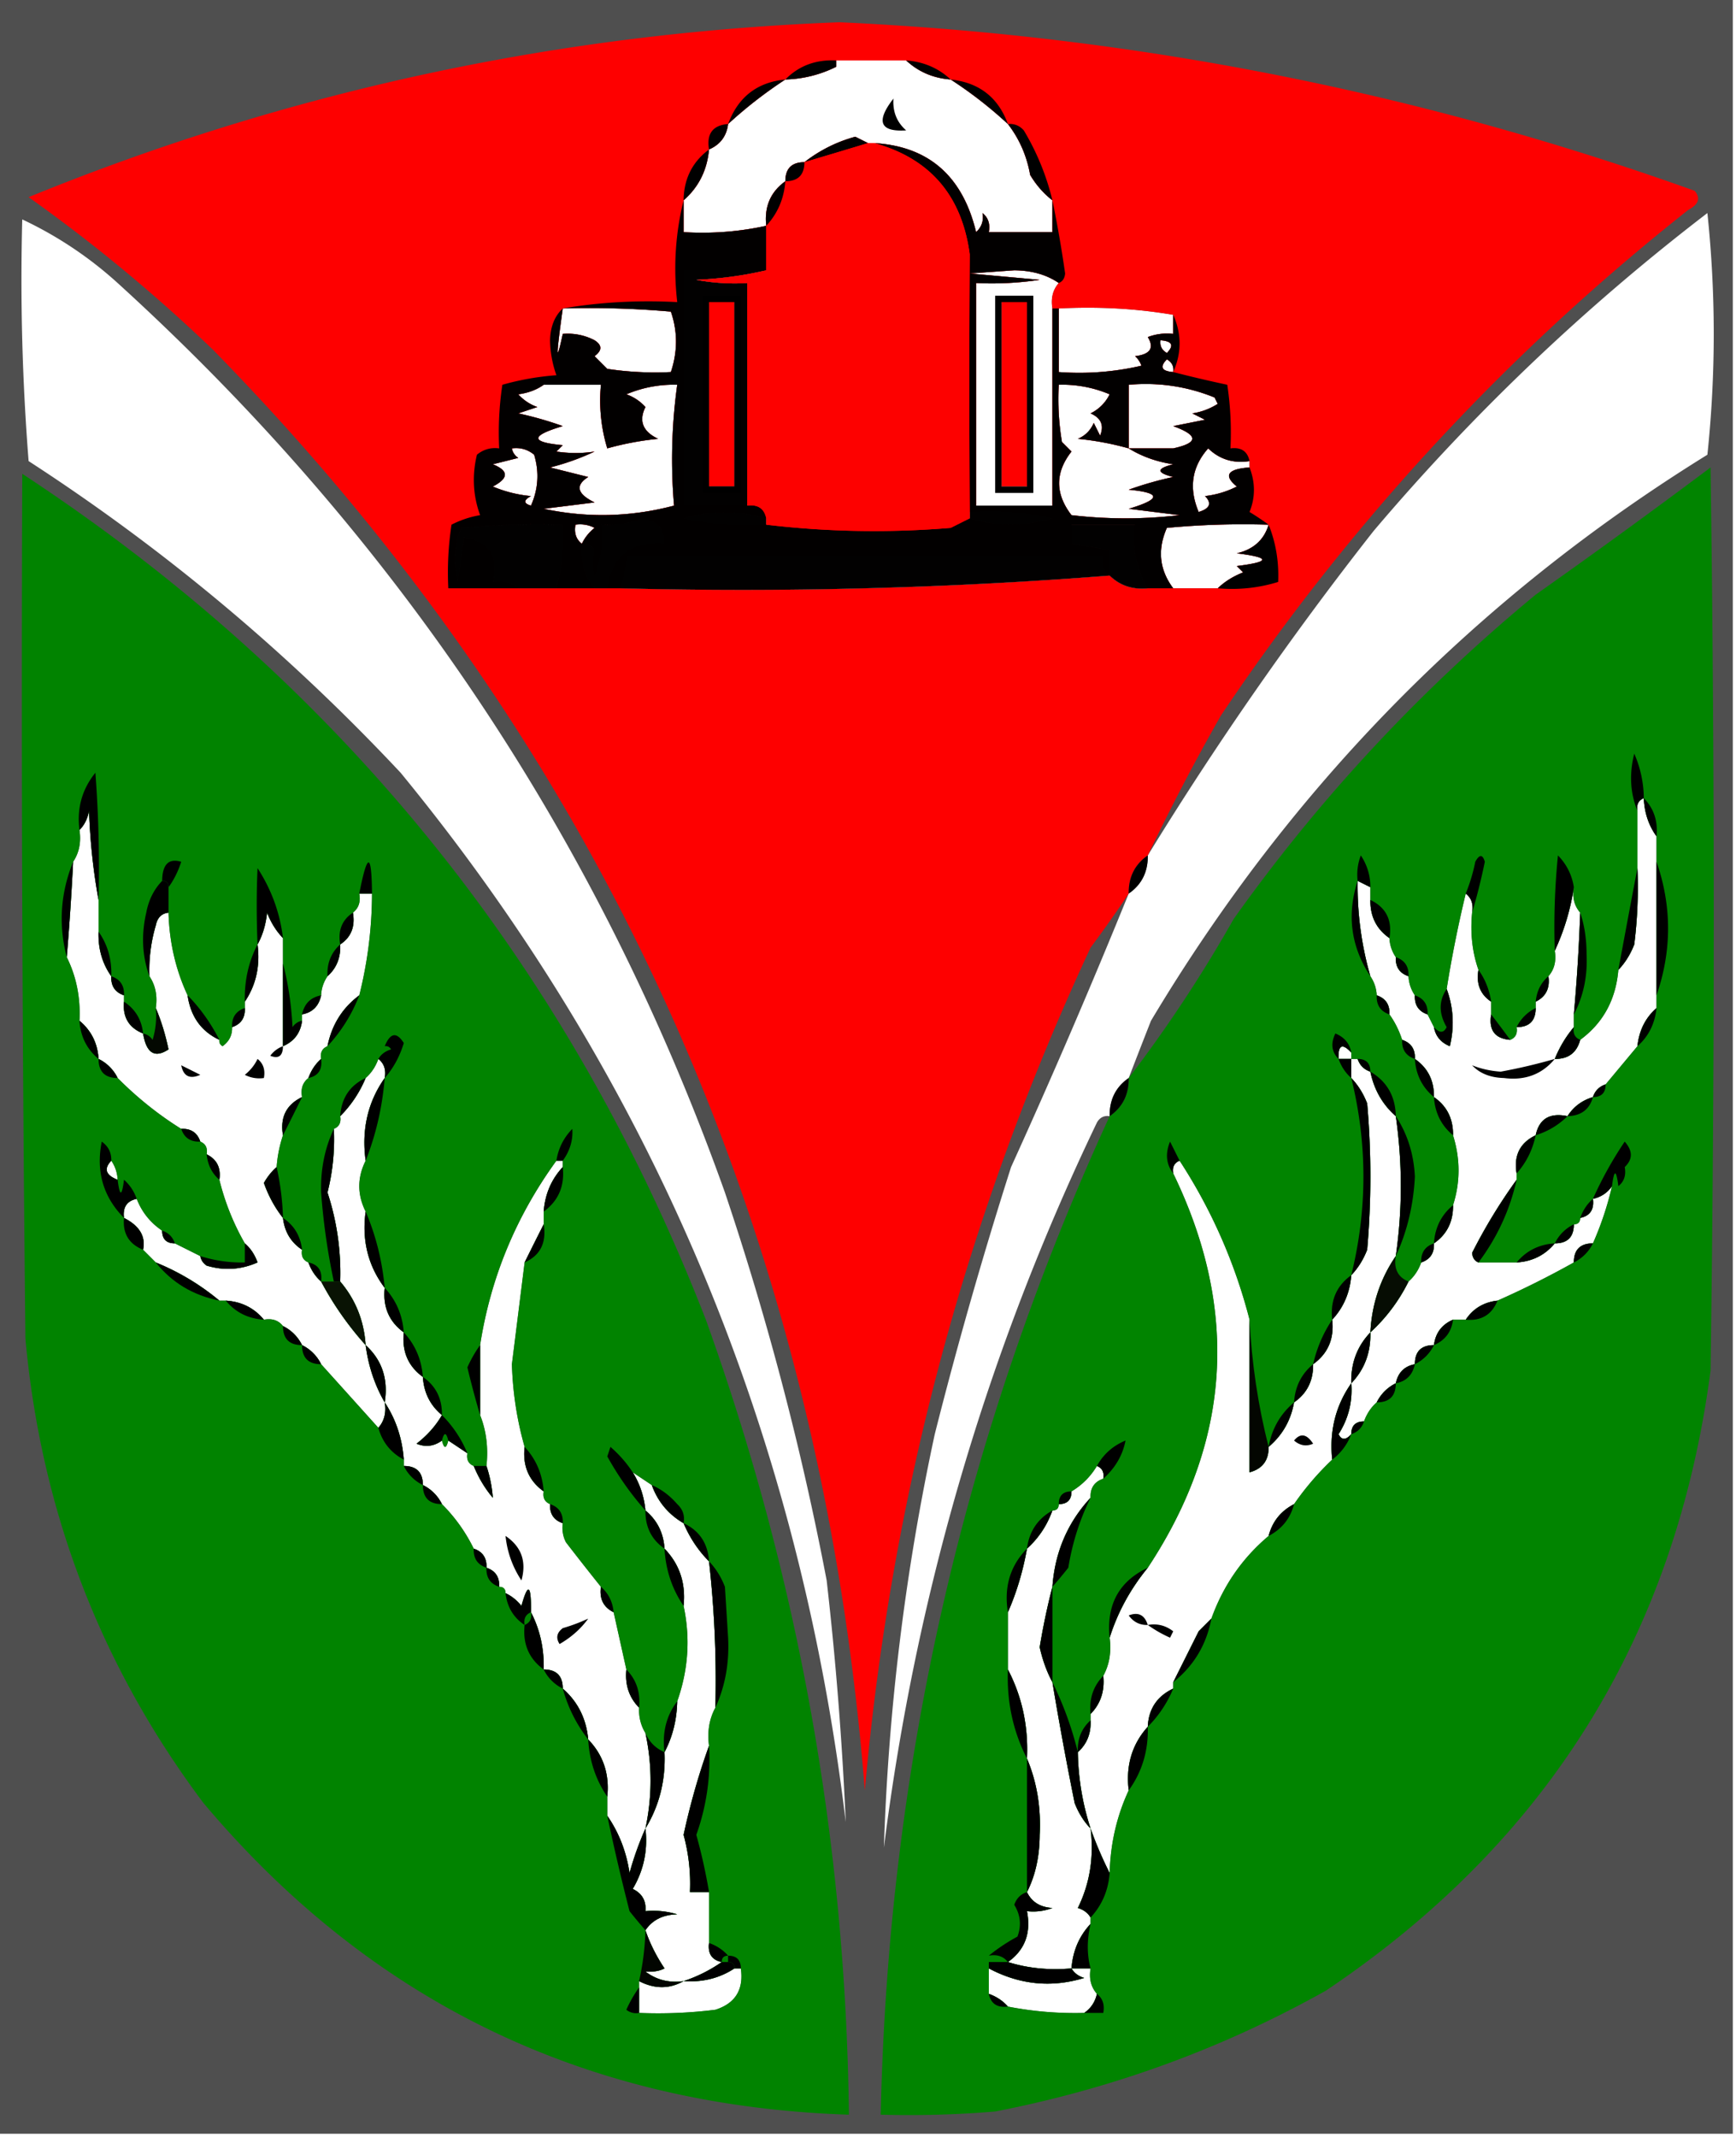 <svg xmlns="http://www.w3.org/2000/svg" width="273" height="336" style="shape-rendering:geometricPrecision;text-rendering:geometricPrecision;image-rendering:optimizeQuality;fill-rule:evenodd;clip-rule:evenodd"><path style="opacity:.69" d="M-.5-.5h273v336H-.5V-.5zm132 10h11c1.926 1.793 4.259 2.793 7 3a66.07 66.07 0 0 1 9 7c1.8 2.328 2.967 4.995 3.5 8 .949 1.593 2.115 2.926 3.5 4v5h-10c.237-1.291-.096-2.291-1-3 .219 1.175-.114 2.175-1 3-2.122-8.814-7.456-13.481-16-14h-1l-2-1c-2.904.785-5.57 2.119-8 4-2 0-3 1-3 3-2.334 1.676-3.334 4.009-3 7a46.797 46.797 0 0 1-13 1v-5c2.373-2.08 3.706-4.746 4-8 1.762-.762 2.762-2.096 3-4a69.246 69.246 0 0 1 9-7 18.977 18.977 0 0 0 8-2v-1zm46 160c-2.039 1.411-3.039 3.411-3 6-.876-.131-1.543.202-2 1-17.281 36.028-28.447 74.028-33.5 114a363.859 363.859 0 0 1 8-65 711.84 711.84 0 0 1 12-42 1139.453 1139.453 0 0 0 18.5-43c2.039-1.411 3.039-3.411 3-6a536.896 536.896 0 0 1 35.5-51 338.576 338.576 0 0 1 52.5-50 181.045 181.045 0 0 1 0 38c-36.306 22.474-65.473 52.141-87.5 89a1158.778 1158.778 0 0 0-3.5 9zm-174-135a60.748 60.748 0 0 1 15 10c43.944 39.977 75.777 87.644 95.5 143a462.992 462.992 0 0 1 16 61 545.184 545.184 0 0 1 3 38c-7.462-62.23-30.796-117.23-70-165-17.62-18.805-37.12-35.139-58.5-49-1-12.65-1.332-25.316-1-38zm117 8c-3.477.823-7.144 1.323-11 1.5 2.646.497 5.313.664 8 .5v35h-10v-37h13zm46 2c-.934 1.068-1.268 2.401-1 4v31h-12v-35c3.35.165 6.683-.002 10-.5l-11-1 7-.5c2.769.029 5.103.695 7 2zm-55 3h4v29h-4v-29zm46 0h4v29h-4v-29zm-69 1c5.676-.166 11.343 0 17 .5 1.073 3.112 1.073 6.28 0 9.5a50.441 50.441 0 0 1-10-.5l-2-2c1.211-.893 1.211-1.726 0-2.5a9.106 9.106 0 0 0-5-1c-1.06 4.925-1.06 3.591 0-4zm78 0c6.19-.323 12.19.01 18 1v3a8.435 8.435 0 0 0-4 .5c1.052 1.717.386 2.717-2 3 .457.414.791.914 1 1.5a43.123 43.123 0 0 1-13 1v-10zm16 5c1.837.14 2.17.806 1 2-.798-.457-1.131-1.124-1-2zm2 5c-1.837-.14-2.17-.806-1-2 .798.457 1.131 1.124 1 2zm-99 2h9a25.87 25.87 0 0 0 1 10c2.61-.73 5.276-1.23 8-1.5-2.417-1.144-3.084-2.81-2-5a7.292 7.292 0 0 0-3-2 18.982 18.982 0 0 1 8-1.5 85.149 85.149 0 0 0-.5 19c-6.797 1.797-13.63 1.963-20.5.5l8-1c-2.75-1.346-3.083-2.68-1-4l-6-1.5a38.094 38.094 0 0 0 7-2.5c-1.943.305-3.943.305-6 0l1-1c-5.127-.474-5.127-1.474 0-3a54.658 54.658 0 0 0-7-2l3-1a7.291 7.291 0 0 1-3-2c1.558-.21 2.891-.71 4-1.5zm92 10c2.062 1.276 4.396 2.11 7 2.5-2.667.667-2.667 1.333 0 2a54.644 54.644 0 0 0-7 2c5.127.474 5.127 1.474 0 3l8 1a72.496 72.496 0 0 1-17 0c-2.591-3.37-2.591-6.703 0-10l-1.5-1.5a40.911 40.911 0 0 1-.5-9c2.771-.08 5.437.42 8 1.5a6.544 6.544 0 0 1-3 3c1.658.725 2.158 1.892 1.5 3.5l-1-2c-.5 1.167-1.333 2-2.5 2.5 2.754.272 5.421.772 8 1.5zm7 0h-7v-10c4.706-.415 9.206.252 13.5 2l.5 1a10.255 10.255 0 0 1-4 1.5l2 1-5 1c3.994 1.46 3.994 2.627 0 3.5zm-104 0c1.322-.17 2.489.163 3.5 1 .818 2.727.652 5.394-.5 8-1.196-.346-1.196-.846 0-1.5a20.216 20.216 0 0 1-6-1.5c2.528-1.316 2.528-2.483 0-3.5l4-1c-.556-.383-.89-.883-1-1.5zm116 2v1c-3.474.247-4.141 1.247-2 3a14.729 14.729 0 0 1-5 1.5c1.104 1.131.771 1.965-1 2.5-1.584-3.76-1.084-7.094 1.5-10 1.789 1.729 3.956 2.396 6.5 2zm-76 9v1a43.123 43.123 0 0 1-13-1c4.381-1.27 8.715-1.27 13 0zm32-1a43.123 43.123 0 0 1 13 1c-4.484 1.311-8.817 1.311-13 0v-1zm-57 12h-2c-1.648-1.956-2.315-4.29-2-7 .876-.13 1.543.203 2 1-.335 1.503-.335 2.836 0 4a16.869 16.869 0 0 0 1-8c2.234.12 4.401-.213 6.5-1 2.375.318 3.542 1.651 3.5 4-5.257-.391-8.257 1.942-9 7zm-8 0h-6c-1.068-.934-2.401-1.268-4-1 .922-3.983-.578-6.316-4.5-7l-1 7c-.777-2.93-.61-5.763.5-8.5 5.323-.5 10.656-.666 16-.5.247 3.439-.086 6.772-1 10zm4-7c-.904-.709-1.237-1.709-1-3a4.932 4.932 0 0 1 3 .5c-.88.708-1.547 1.542-2 2.5zm89 7c-2.386.241-4.386-.425-6-2v-4l-6-1v-3h10c-.44 3.678.227 7.012 2 10zm19-10c-.719 2.388-2.385 3.888-5 4.5 5.333.667 5.333 1.333 0 2l1 1c-1.566.608-2.9 1.442-4 2.5h-7c-2.177-2.907-2.51-6.073-1-9.5a128.43 128.43 0 0 1 16-.5zm-25 8c-25.312 1.99-50.978 2.657-77 2a20.677 20.677 0 0 0 1-5h75c-.237 1.291.096 2.291 1 3zm84 35c.095 2.286.762 4.286 2 6v27c-1.745 1.533-2.745 3.533-3 6l-5 6c-1 .333-1.667 1-2 2-1.73.526-3.064 1.526-4 3-2.785-.584-4.452.416-5 3-2.475 1.187-3.475 3.187-3 6v1a85.304 85.304 0 0 0-7 11.5c.07.765.403 1.265 1 1.5h6c2.47-.154 4.47-1.154 6-3 2 0 3-1 3-3 .667 0 1-.333 1-1 1.548-.321 2.215-1.321 2-3 1.278-.282 2.278-.949 3-2a49.783 49.783 0 0 1-3 9c-2 0-3 1-3 3a143.722 143.722 0 0 1-12 6c-2.174.25-3.841 1.25-5 3h-2c-1.762.762-2.762 2.096-3 4-2 0-3 1-3 3-1.644.31-2.644 1.31-3 3a6.547 6.547 0 0 0-3 3c-.901.79-1.568 1.79-2 3-1.333 0-2 .667-2 2-.863.963-1.53.963-2 0 1.555-2.443 2.222-5.11 2-8 2.085-2.184 3.085-4.851 3-8a27.204 27.204 0 0 0 6-8c.901-.79 1.568-1.79 2-3 1.406-.473 2.073-1.473 2-3 2.039-1.411 3.039-3.411 3-6 1.157-3.617 1.157-7.284 0-11 .039-2.589-.961-4.589-3-6 .039-2.589-.961-4.589-3-6 .073-1.527-.594-2.527-2-3-.489-1.495-1.155-2.829-2-4 .073-1.527-.594-2.527-2-3a5.727 5.727 0 0 0-1-3 51.552 51.552 0 0 1-2-15l2 1v2c-.039 2.589.961 4.589 3 6a5.727 5.727 0 0 0 1 3c-.073 1.527.594 2.527 2 3a5.727 5.727 0 0 0 1 3c-.073 1.527.594 2.527 2 3l1 2c.25 1.422 1.083 2.422 2.5 3 .736-3.092.569-6.092-.5-9a194.63 194.63 0 0 1 3-15c.904.709 1.237 1.709 1 3-.31 3.213.023 6.213 1 9-.38 2.198.287 3.865 2 5v2c-.412 2.473.588 3.806 3 4 .838-.342 1.172-1.008 1-2 2 0 3-1 3-3v-1c1.604-.787 2.271-2.12 2-4 .934-1.068 1.268-2.401 1-4a36.27 36.27 0 0 0 3-10c-.268 1.599.066 2.932 1 4a291.573 291.573 0 0 1-1 16v2c-1.237 1.465-2.237 3.132-3 5 2.119.032 3.452-.968 4-3 3.6-2.646 5.6-6.313 6-11 1.058-1.1 1.892-2.434 2.5-4 .499-3.986.666-7.986.5-12v-9c-.172-.992.162-1.658 1-2zm-243 16v5c-.09 2.652.576 4.985 2 7-.073 1.527.594 2.527 2 3v1c-.227 2.433.773 4.099 3 5 .509 3.1 1.842 3.934 4 2.5-.49-2.346-1.157-4.513-2-6.5.285-1.915-.049-3.581-1-5a24.846 24.846 0 0 1 1-8c.247-1.213.914-1.88 2-2 .127 4.651 1.127 8.985 3 13 .48 3.334 2.147 5.667 5 7-.065.438.101.772.5 1 1.039-.744 1.539-1.744 1.5-3 1.406-.473 2.073-1.473 2-3v-1c1.766-2.623 2.432-5.623 2-9 .802-1.452 1.302-3.118 1.5-5 .608 1.566 1.441 2.9 2.5 4v17c1.762-.762 2.762-2.096 3-4v-1c1.644-.31 2.644-1.31 3-3a5.728 5.728 0 0 1 1-3c1.431-1.28 2.098-2.947 2-5 1.713-1.135 2.38-2.802 2-5 .904-.709 1.237-1.709 1-3h2a66.213 66.213 0 0 1-2 16c-2.664 1.984-4.33 4.651-5 8-.838.342-1.172 1.008-1 2-.901.79-1.568 1.79-2 3-.904.709-1.237 1.709-1 3-2.475 1.187-3.475 3.187-3 6a20.676 20.676 0 0 0-1 5c-.767.672-1.434 1.505-2 2.5.73 2.058 1.73 3.891 3 5.5.25 2.174 1.25 3.841 3 5-.172.992.162 1.658 1 2 .432 1.21 1.099 2.21 2 3a50.284 50.284 0 0 0 7 10c.428 3.285 1.428 6.285 3 9 .268 1.599-.066 2.932-1 4a11763.72 11763.72 0 0 0-9-10 6.544 6.544 0 0 0-3-3 6.544 6.544 0 0 0-3-3c-.709-.904-1.709-1.237-3-1-1.53-1.846-3.53-2.846-6-3h-1a37.785 37.785 0 0 0-10-6l-2-2c.437-2.095-.563-3.762-3-5-.215-1.679.452-2.679 2-3 .8 2.073 2.133 3.74 4 5 0 1.333.667 2 2 2l4 2c.11.617.444 1.117 1 1.5 2.727.818 5.394.652 8-.5-.442-1.239-1.11-2.239-2-3a38.55 38.55 0 0 1-4-10c.27-1.88-.396-3.213-2-4 .172-.992-.162-1.658-1-2-.473-1.406-1.473-2.073-3-2-3.572-2.225-6.905-4.891-10-8a6.544 6.544 0 0 0-3-3c-.153-2.47-1.153-4.47-3-6 .178-3.622-.489-6.956-2-10 .416-4.993.75-9.993 1-15 .951-1.419 1.284-3.085 1-5 .768-.763 1.268-1.763 1.5-3 .175 4.851.675 9.518 1.5 14zm197 24v1h-2c-.091-2.198.575-2.531 2-1zm-153 1c.904.709 1.237 1.709 1 3-2.66 3.774-3.66 8.107-3 13-1.333 2.667-1.333 5.333 0 8-.614 4.532.386 8.532 3 12-.318 2.981.682 5.315 3 7-.318 2.981.682 5.315 3 7 .153 2.47 1.153 4.47 3 6-.975 1.693-2.308 3.193-4 4.5 1.428.579 2.762.412 4-.5.333 1.333.667 1.333 1 0l3 2c-.172.992.162 1.658 1 2 .763 1.868 1.763 3.535 3 5a20.676 20.676 0 0 0-1-5c.306-2.885-.027-5.552-1-8v-11c1.64-10.571 5.64-20.238 12-29h1v1c-1.793 1.926-2.793 4.259-3 7v2a607.576 607.576 0 0 0-3 6c-.664 5.327-1.33 10.66-2 16 .133 4.459.8 8.792 2 13-.334 2.991.666 5.324 3 7-.172.992.162 1.658 1 2-.073 1.527.594 2.527 2 3a4.932 4.932 0 0 0 .5 3 480.472 480.472 0 0 0 5.5 7c-.27 1.88.396 3.213 2 4l2 9c-.24 2.398.426 4.398 2 6-.067 1.459.266 2.792 1 4 1.074 4.98 1.074 9.98 0 15a49.78 49.78 0 0 0-2.5 7c-.505-3.365-1.672-6.365-3.5-9v-3c.368-3.544-.632-6.544-3-9-.294-3.254-1.627-5.921-4-8 0-2-1-3-3-3 .08-3.281-.587-6.281-2-9 .043-4.393-.457-4.726-1.5-1-.708-.881-1.542-1.547-2.5-2 0-.667-.333-1-1-1 .073-1.527-.594-2.527-2-3 .073-1.527-.594-2.527-2-3a26.002 26.002 0 0 0-5-7 6.544 6.544 0 0 0-3-3c0-2-1-3-3-3v-1c-.248-3.354-1.248-6.354-3-9 .575-3.655-.425-6.655-3-9-.252-3.827-1.585-7.16-4-10a40.618 40.618 0 0 0-2-14 34.105 34.105 0 0 0 1-10c.838-.342 1.172-1.008 1-2a18.47 18.47 0 0 0 4-6c.901-.79 1.568-1.79 2-3zm153 0h1c.333 1 1 1.667 2 2 .579 2.831 1.912 5.164 4 7a77.074 77.074 0 0 1 0 22c-2.435 3.558-3.768 7.558-4 12-2.085 2.184-3.085 4.851-3 8-2.466 3.518-3.466 7.518-3 12a44.424 44.424 0 0 0-6 7c-2.087 1.085-3.42 2.751-4 5-4.142 3.487-7.142 7.82-9 13l-2 2-4 8v1c-2.544 1.208-3.878 3.208-4 6-2.475 2.751-3.475 6.084-3 10-1.873 4.015-2.873 8.349-3 13a60.379 60.379 0 0 1-3-7 40.856 40.856 0 0 1-2-12c1.431-1.28 2.098-2.947 2-5v-1c1.574-1.602 2.241-3.602 2-6 .961-1.765 1.295-3.765 1-6 1.265-4.003 3.265-7.669 6-11 13.088-19.828 14.422-40.495 4-62-.172-.992.162-1.658 1-2a83.847 83.847 0 0 1 11 25v24c2.032-.548 3.032-1.881 3-4 2.169-1.84 3.502-4.174 4-7 2.039-1.411 3.039-3.411 3-6 2.334-1.676 3.334-4.009 3-7 1.793-1.926 2.793-4.259 3-7 1.058-1.1 1.892-2.434 2.5-4 .667-7.667.667-15.333 0-23-.608-1.566-1.442-2.9-2.5-4v-3zm-195 16c.61.891.943 1.891 1 3-1.882-.721-2.215-1.721-1-3zm155 48c.838.342 1.172 1.008 1 2-1.406.473-2.073 1.473-2 3-3.607 3.891-5.607 8.557-6 14a107.274 107.274 0 0 0-2 9.5c.454 2.03 1.12 3.863 2 5.5a557.547 557.547 0 0 0 3.5 19c.608 1.566 1.442 2.9 2.5 4 .555 4.497-.111 8.664-2 12.5.916.278 1.582.778 2 1.5v1c-1.793 1.926-2.793 4.259-3 7-3.542.313-6.875-.021-10-1 2.672-1.891 3.672-4.558 3-8a8.43 8.43 0 0 0 4-.5c-1.937-.122-3.27-.955-4-2.5 1.316-2.587 1.983-5.587 2-9 .222-4.297-.445-8.297-2-12 .235-5.046-.765-9.713-3-14v-9c1.37-3.119 2.37-6.452 3-10 1.826-1.647 3.16-3.647 4-6 .667 0 1-.333 1-1 1.333 0 2-.667 2-2 1.667-1 3-2.333 4-4zm-73 1 3 2c.943 2.609 2.61 4.609 5 6 .975 2.295 2.308 4.295 4 6a168.29 168.29 0 0 1 1 23c-.961 1.765-1.295 3.765-1 6-1.606 4.443-2.94 9.11-4 14a29.146 29.146 0 0 1 1 9h3v8c-.215 1.679.452 2.679 2 3a23.317 23.317 0 0 1-6 3c-2.25.319-4.25-.181-6-1.5 1.238.077 2.238-.089 3-.5-1.301-1.944-2.301-3.944-3-6 1.089-1.617 2.756-2.45 5-2.5a12.93 12.93 0 0 0-5-.5c.14-1.624-.527-2.79-2-3.5 1.727-2.904 2.393-6.07 2-9.5 2.192-3.598 3.192-7.598 3-12 1.268-2.405 1.935-5.072 2-8 1.746-4.948 2.079-9.948 1-15 .368-3.544-.632-6.544-3-9-.154-2.47-1.154-4.47-3-6-.204-2.185-.87-4.185-2-6zm16 78h1c.473 3.333-.86 5.5-4 6.5a72.367 72.367 0 0 1-12 .5v-5c2.441 1.256 4.774 1.256 7 0 2.995.206 5.662-.46 8-2zm40 0c4.85 2.574 9.85 3.074 15 1.5-.916-.278-1.582-.778-2-1.5h3c-.268 1.599.066 2.932 1 4-.282 1.278-.949 2.278-2 3a54.968 54.968 0 0 1-12-1c-.79-.901-1.79-1.568-3-2v-4z"/><path style="opacity:1" fill="#fe0000" d="M180.5 134.5c-2.039 1.411-3.039 3.411-3 6a195.87 195.87 0 0 1-6 8.5c-19.548 41.981-31.382 86.147-35.5 132.5C128.956 193.086 94.79 117.586 33.5 55a255.974 255.974 0 0 0-29-24C45.276 14.351 87.776 5.185 132 3.5c46.281 2.118 91.114 10.951 134.5 26.5.958 1.148.625 2.148-1 3-28.671 22.67-53.171 49.17-73.5 79.5a342.525 342.525 0 0 0-11.5 22zm-49-125h11c1.926 1.793 4.259 2.793 7 3a66.07 66.07 0 0 1 9 7c1.8 2.328 2.967 4.995 3.5 8 .949 1.593 2.115 2.926 3.5 4v5h-10c.237-1.291-.096-2.291-1-3 .219 1.175-.114 2.175-1 3-2.122-8.814-7.456-13.481-16-14h-1l-2-1c-2.904.785-5.57 2.119-8 4-2 0-3 1-3 3-2.334 1.676-3.334 4.009-3 7a46.797 46.797 0 0 1-13 1v-5c2.373-2.08 3.706-4.746 4-8 1.762-.762 2.762-2.096 3-4a69.246 69.246 0 0 1 9-7 18.977 18.977 0 0 0 8-2v-1zm-11 33c-3.477.823-7.144 1.323-11 1.5 2.646.497 5.313.664 8 .5v35h-10v-37h13zm46 2c-.934 1.068-1.268 2.401-1 4v31h-12v-35c3.35.165 6.683-.002 10-.5l-11-1 7-.5c2.769.029 5.103.695 7 2zm-55 3v29h4v-29h-4zm46 0v29h4v-29h-4zm-69 1c-1.06 7.591-1.06 8.925 0 4a9.106 9.106 0 0 1 5 1c1.211.774 1.211 1.607 0 2.5l2 2c3.317.498 6.65.665 10 .5 1.073-3.22 1.073-6.388 0-9.5-5.657-.5-11.324-.666-17-.5zm78 0c6.19-.323 12.19.01 18 1v3a8.435 8.435 0 0 0-4 .5c1.052 1.717.386 2.717-2 3 .457.414.791.914 1 1.5a43.123 43.123 0 0 1-13 1v-10zm16 5c-.131.876.202 1.543 1 2 1.17-1.194.837-1.86-1-2zm2 5c.131-.876-.202-1.543-1-2-1.17 1.194-.837 1.86 1 2zm-99 2c-1.109.79-2.442 1.29-4 1.5a7.291 7.291 0 0 0 3 2l-3 1a54.658 54.658 0 0 1 7 2c-5.127 1.526-5.127 2.526 0 3l-1 1c2.057.305 4.057.305 6 0a38.094 38.094 0 0 1-7 2.5l6 1.5c-2.083 1.32-1.75 2.654 1 4l-8 1c6.87 1.463 13.703 1.297 20.5-.5a85.149 85.149 0 0 1 .5-19c-2.771-.08-5.437.42-8 1.5a7.292 7.292 0 0 1 3 2c-1.084 2.19-.417 3.856 2 5-2.724.27-5.39.77-8 1.5a25.87 25.87 0 0 1-1-10h-9zm92 10a46.127 46.127 0 0 0-8-1.5c1.167-.5 2-1.333 2.5-2.5l1 2c.658-1.608.158-2.775-1.5-3.5a6.544 6.544 0 0 0 3-3 18.982 18.982 0 0 0-8-1.5 40.911 40.911 0 0 0 .5 9l1.5 1.5c-2.591 3.297-2.591 6.63 0 10a72.496 72.496 0 0 0 17 0l-8-1c5.127-1.526 5.127-2.526 0-3a54.644 54.644 0 0 1 7-2c-2.667-.667-2.667-1.333 0-2-2.604-.39-4.938-1.224-7-2.5zm7 0h-7v-10c4.706-.415 9.206.252 13.5 2l.5 1a10.255 10.255 0 0 1-4 1.5l2 1-5 1c3.994 1.46 3.994 2.627 0 3.5zm-104 0c.11.617.444 1.117 1 1.5l-4 1c2.528 1.017 2.528 2.184 0 3.5a20.216 20.216 0 0 0 6 1.5c-1.196.654-1.196 1.154 0 1.5 1.152-2.606 1.318-5.273.5-8-1.011-.837-2.178-1.17-3.5-1zm116 2v1c-3.474.247-4.141 1.247-2 3a14.729 14.729 0 0 1-5 1.5c1.104 1.131.771 1.965-1 2.5-1.584-3.76-1.084-7.094 1.5-10 1.789 1.729 3.956 2.396 6.5 2zm-76 9v1a43.123 43.123 0 0 1-13-1c4.381-1.27 8.715-1.27 13 0zm32-1a43.123 43.123 0 0 1 13 1c-4.484 1.311-8.817 1.311-13 0v-1zm-57 12h-2c-1.648-1.956-2.315-4.29-2-7 .876-.13 1.543.203 2 1-.335 1.503-.335 2.836 0 4a16.869 16.869 0 0 0 1-8c2.234.12 4.401-.213 6.5-1 2.375.318 3.542 1.651 3.5 4-5.257-.391-8.257 1.942-9 7zm-8 0h-6c-1.068-.934-2.401-1.268-4-1 .922-3.983-.578-6.316-4.5-7l-1 7c-.777-2.93-.61-5.763.5-8.5 5.323-.5 10.656-.666 16-.5.247 3.439-.086 6.772-1 10zm4-7c.453-.958 1.12-1.792 2-2.5a4.932 4.932 0 0 0-3-.5c-.237 1.291.096 2.291 1 3zm89 7c-2.386.241-4.386-.425-6-2v-4l-6-1v-3h10c-.44 3.678.227 7.012 2 10zm19-10c-.719 2.388-2.385 3.888-5 4.5 5.333.667 5.333 1.333 0 2l1 1c-1.566.608-2.9 1.442-4 2.5h-7c-2.177-2.907-2.51-6.073-1-9.5a128.43 128.43 0 0 1 16-.5zm-25 8c-25.312 1.99-50.978 2.657-77 2a20.677 20.677 0 0 0 1-5h75c-.237 1.291.096 2.291 1 3z"/><path style="opacity:1" d="M131.5 9.5v1a18.977 18.977 0 0 1-8 2c2.117-2.155 4.784-3.155 8-3zM142.5 9.5c2.741.207 5.074 1.207 7 3-2.741-.207-5.074-1.207-7-3zM123.5 12.5a69.246 69.246 0 0 0-9 7c1.562-4.233 4.562-6.567 9-7zM149.5 12.5c4.475.479 7.475 2.812 9 7a66.07 66.07 0 0 0-9-7zM140.5 15.5c-.135 2.054.532 3.72 2 5-4.13.267-4.796-1.4-2-5zM114.5 19.5c-.238 1.904-1.238 3.238-3 4-.412-2.473.588-3.806 3-4zM158.5 19.5c.996-.086 1.829.248 2.5 1a39.24 39.24 0 0 1 4.5 11c-1.385-1.074-2.551-2.407-3.5-4-.533-3.005-1.7-5.672-3.5-8zM134.5 21.5l2 1c-3.292.996-6.625 1.996-10 3 2.43-1.881 5.096-3.215 8-4z"/><path style="opacity:.996" fill="#010000" d="M154.5 33.5c.904.709 1.237 1.709 1 3h10v-5a190.677 190.677 0 0 1 2 11.5c-.07.765-.403 1.265-1 1.5-1.897-1.305-4.231-1.971-7-2l-7 .5 11 1c-3.317.498-6.65.665-10 .5v35h12v-31h1v10a43.123 43.123 0 0 0 13-1 3.647 3.647 0 0 0-1-1.5c2.386-.283 3.052-1.283 2-3a8.435 8.435 0 0 1 4-.5v-3c1.333 3 1.333 6 0 9 2.728.705 5.561 1.372 8.5 2 .498 3.317.665 6.65.5 10 1.679-.215 2.679.452 3 2-2.544.396-4.711-.271-6.5-2-2.584 2.906-3.084 6.24-1.5 10 1.771-.535 2.104-1.369 1-2.5a14.729 14.729 0 0 0 5-1.5c-2.141-1.753-1.474-2.753 2-3 .92 2.38.92 4.714 0 7a44.093 44.093 0 0 1 3 2 128.43 128.43 0 0 0-16 .5c-1.51 3.427-1.177 6.593 1 9.5h-4c-1.773-2.988-2.44-6.322-2-10h-10v3l6 1v4c-.904-.709-1.237-1.709-1-3h-75a20.677 20.677 0 0 1-1 5h-2c.743-5.058 3.743-7.391 9-7 .042-2.349-1.125-3.682-3.5-4a15.902 15.902 0 0 1-6.5 1 16.869 16.869 0 0 1-1 8c-.335-1.164-.335-2.497 0-4-.457-.797-1.124-1.13-2-1-.315 2.71.352 5.044 2 7h-6c.914-3.228 1.247-6.561 1-10-5.344-.166-10.677 0-16 .5-1.11 2.737-1.277 5.57-.5 8.5l1-7c3.922.684 5.422 3.017 4.5 7 1.599-.268 2.932.066 4 1h-11c-.165-3.35.002-6.683.5-10a15.276 15.276 0 0 1 4.5-1.5c-1.117-3.073-1.284-6.24-.5-9.5 1.011-.837 2.178-1.17 3.5-1-.165-3.35.002-6.683.5-10a42.336 42.336 0 0 1 8.5-1.5 17.128 17.128 0 0 1-1-5.5c.056-2.14.723-3.806 2-5 5.81-.99 11.81-1.323 18-1-.626-5.431-.293-10.765 1-16v5c4.431.27 8.765-.064 13-1v7h-13v37h10c1.679-.215 2.679.452 3 2-4.285-1.27-8.619-1.27-13 0a43.123 43.123 0 0 0 13 1 144.383 144.383 0 0 0 29 .5l3-1.5c4.183 1.311 8.516 1.311 13 0a43.123 43.123 0 0 0-13-1 3106.538 3106.538 0 0 1 0-40.5c-1.225-9.235-6.225-15.068-15-17.5 8.544.519 13.878 5.186 16 14 .886-.825 1.219-1.825 1-3zm-34 9c-3.477.823-7.144 1.323-11 1.5 2.646.497 5.313.664 8 .5v35h-10v-37h13zm-9 5v29h4v-29h-4zm-23 1c-1.06 7.591-1.06 8.925 0 4a9.106 9.106 0 0 1 5 1c1.211.774 1.211 1.607 0 2.5l2 2c3.317.498 6.65.665 10 .5 1.073-3.22 1.073-6.388 0-9.5-5.657-.5-11.324-.666-17-.5zm94 5c-.131.876.202 1.543 1 2 1.17-1.194.837-1.86-1-2zm2 5c.131-.876-.202-1.543-1-2-1.17 1.194-.837 1.86 1 2zm-99 2c-1.109.79-2.442 1.29-4 1.5a7.291 7.291 0 0 0 3 2l-3 1a54.658 54.658 0 0 1 7 2c-5.127 1.526-5.127 2.526 0 3l-1 1c2.057.305 4.057.305 6 0a38.094 38.094 0 0 1-7 2.5l6 1.5c-2.083 1.32-1.75 2.654 1 4l-8 1c6.87 1.463 13.703 1.297 20.5-.5a85.149 85.149 0 0 1 .5-19c-2.771-.08-5.437.42-8 1.5a7.292 7.292 0 0 1 3 2c-1.084 2.19-.417 3.856 2 5-2.724.27-5.39.77-8 1.5a25.87 25.87 0 0 1-1-10h-9zm92 10a46.127 46.127 0 0 0-8-1.5c1.167-.5 2-1.333 2.5-2.5l1 2c.658-1.608.158-2.775-1.5-3.5a6.544 6.544 0 0 0 3-3 18.982 18.982 0 0 0-8-1.5 40.911 40.911 0 0 0 .5 9l1.5 1.5c-2.591 3.297-2.591 6.63 0 10a72.496 72.496 0 0 0 17 0l-8-1c5.127-1.526 5.127-2.526 0-3a54.644 54.644 0 0 1 7-2c-2.667-.667-2.667-1.333 0-2-2.604-.39-4.938-1.224-7-2.5zm7 0h-7v-10c4.706-.415 9.206.252 13.5 2l.5 1a10.255 10.255 0 0 1-4 1.5l2 1-5 1c3.994 1.46 3.994 2.627 0 3.5zm-104 0c.11.617.444 1.117 1 1.5l-4 1c2.528 1.017 2.528 2.184 0 3.5a20.216 20.216 0 0 0 6 1.5c-1.196.654-1.196 1.154 0 1.5 1.152-2.606 1.318-5.273.5-8-1.011-.837-2.178-1.17-3.5-1zm40 11v1a43.123 43.123 0 0 1-13-1c4.381-1.27 8.715-1.27 13 0zm32-1a43.123 43.123 0 0 1 13 1c-4.484 1.311-8.817 1.311-13 0v-1zm-57 12h-2c-1.648-1.956-2.315-4.29-2-7 .876-.13 1.543.203 2 1-.335 1.503-.335 2.836 0 4a16.869 16.869 0 0 0 1-8c2.234.12 4.401-.213 6.5-1 2.375.318 3.542 1.651 3.5 4-5.257-.391-8.257 1.942-9 7zm-8 0h-6c-1.068-.934-2.401-1.268-4-1 .922-3.983-.578-6.316-4.5-7l-1 7c-.777-2.93-.61-5.763.5-8.5 5.323-.5 10.656-.666 16-.5.247 3.439-.086 6.772-1 10zm4-7c.453-.958 1.12-1.792 2-2.5a4.932 4.932 0 0 0-3-.5c-.237 1.291.096 2.291 1 3zm89 7c-2.386.241-4.386-.425-6-2v-4l-6-1v-3h10c-.44 3.678.227 7.012 2 10zm-6-2c-25.312 1.99-50.978 2.657-77 2a20.677 20.677 0 0 0 1-5h75c-.237 1.291.096 2.291 1 3z"/><path style="opacity:1" fill="#fd0100" d="M136.5 22.5h1c8.775 2.432 13.775 8.265 15 17.5a3106.538 3106.538 0 0 0 0 40.5v1l-3 1.5c-9.744.806-19.411.639-29-.5v-1c-.321-1.548-1.321-2.215-3-2v-35a32.438 32.438 0 0 1-8-.5c3.856-.177 7.523-.677 11-1.5v-7c1.793-1.926 2.793-4.26 3-7 2 0 3-1 3-3 3.375-1.004 6.708-2.004 10-3z"/><path style="opacity:1" d="M111.5 23.5c-.294 3.254-1.627 5.92-4 8 .04-3.381 1.373-6.048 4-8zM126.5 25.5c0 2-1 3-3 3 0-2 1-3 3-3zM123.5 28.5c-.207 2.74-1.207 5.074-3 7-.334-2.991.666-5.324 3-7zM110.5 46.5h6v31h-6v-31zm1 1v29h4v-29h-4zM156.5 46.5h6v31h-6v-31zm1 1v29h4v-29h-4z"/><path style="opacity:1" fill="#018400" d="M174.5 175.5c2.039-1.411 3.039-3.411 3-6a216.29 216.29 0 0 0 16.5-25c13.559-19.061 29.393-36.061 47.5-51a1177.93 1177.93 0 0 0 27.5-20 5038.73 5038.73 0 0 1 0 142c-5.471 41.623-25.638 74.123-60.5 97.5-16.179 9.072-33.513 15.405-52 19-5.991.499-11.991.666-18 .5 1.179-55.032 13.179-107.366 36-157zm84-50c.095 2.286.762 4.286 2 6v27c-1.745 1.533-2.745 3.533-3 6l-5 6c-1 .333-1.667 1-2 2-1.73.526-3.064 1.526-4 3-2.785-.584-4.452.416-5 3-2.475 1.187-3.475 3.187-3 6v1a85.304 85.304 0 0 0-7 11.5c.07.765.403 1.265 1 1.5h6c2.47-.154 4.47-1.154 6-3 2 0 3-1 3-3 .667 0 1-.333 1-1 1.548-.321 2.215-1.321 2-3 1.278-.282 2.278-.949 3-2a49.783 49.783 0 0 1-3 9c-2 0-3 1-3 3a143.722 143.722 0 0 1-12 6c-2.174.25-3.841 1.25-5 3h-2c-1.762.762-2.762 2.096-3 4-2 0-3 1-3 3-1.644.31-2.644 1.31-3 3a6.547 6.547 0 0 0-3 3c-.901.79-1.568 1.79-2 3-1.333 0-2 .667-2 2-.863.963-1.53.963-2 0 1.555-2.443 2.222-5.11 2-8 2.085-2.184 3.085-4.851 3-8a27.204 27.204 0 0 0 6-8c.901-.79 1.568-1.79 2-3 1.406-.473 2.073-1.473 2-3 2.039-1.411 3.039-3.411 3-6 1.157-3.617 1.157-7.284 0-11 .039-2.589-.961-4.589-3-6 .039-2.589-.961-4.589-3-6 .073-1.527-.594-2.527-2-3-.489-1.495-1.155-2.829-2-4 .073-1.527-.594-2.527-2-3a5.727 5.727 0 0 0-1-3 51.552 51.552 0 0 1-2-15l2 1v2c-.039 2.589.961 4.589 3 6a5.727 5.727 0 0 0 1 3c-.073 1.527.594 2.527 2 3a5.727 5.727 0 0 0 1 3c-.073 1.527.594 2.527 2 3l1 2c.25 1.422 1.083 2.422 2.5 3 .736-3.092.569-6.092-.5-9a194.63 194.63 0 0 1 3-15c.904.709 1.237 1.709 1 3-.31 3.213.023 6.213 1 9-.38 2.198.287 3.865 2 5v2c-.412 2.473.588 3.806 3 4 .838-.342 1.172-1.008 1-2 2 0 3-1 3-3v-1c1.604-.787 2.271-2.12 2-4 .934-1.068 1.268-2.401 1-4a36.27 36.27 0 0 0 3-10c-.268 1.599.066 2.932 1 4a291.573 291.573 0 0 1-1 16v2c-1.237 1.465-2.237 3.132-3 5 2.119.032 3.452-.968 4-3 3.6-2.646 5.6-6.313 6-11 1.058-1.1 1.892-2.434 2.5-4 .499-3.986.666-7.986.5-12v-9c-.172-.992.162-1.658 1-2zm-46 40v1h-2c-.091-2.198.575-2.531 2-1zm0 1h1c.333 1 1 1.667 2 2 .579 2.831 1.912 5.164 4 7a77.074 77.074 0 0 1 0 22c-2.435 3.558-3.768 7.558-4 12-2.085 2.184-3.085 4.851-3 8-2.466 3.518-3.466 7.518-3 12a44.424 44.424 0 0 0-6 7c-2.087 1.085-3.42 2.751-4 5-4.142 3.487-7.142 7.82-9 13l-2 2-4 8v1c-2.544 1.208-3.878 3.208-4 6-2.475 2.751-3.475 6.084-3 10-1.873 4.015-2.873 8.349-3 13a60.379 60.379 0 0 1-3-7 40.856 40.856 0 0 1-2-12c1.431-1.28 2.098-2.947 2-5v-1c1.574-1.602 2.241-3.602 2-6 .961-1.765 1.295-3.765 1-6 1.265-4.003 3.265-7.669 6-11 13.088-19.828 14.422-40.495 4-62-.172-.992.162-1.658 1-2a83.847 83.847 0 0 1 11 25v24c2.032-.548 3.032-1.881 3-4 2.169-1.84 3.502-4.174 4-7 2.039-1.411 3.039-3.411 3-6 2.334-1.676 3.334-4.009 3-7 1.793-1.926 2.793-4.259 3-7 1.058-1.1 1.892-2.434 2.5-4 .667-7.667.667-15.333 0-23-.608-1.566-1.442-2.9-2.5-4v-3zm-40 64c.838.342 1.172 1.008 1 2-1.406.473-2.073 1.473-2 3-3.607 3.891-5.607 8.557-6 14a107.274 107.274 0 0 0-2 9.5c.454 2.03 1.12 3.863 2 5.5a557.547 557.547 0 0 0 3.5 19c.608 1.566 1.442 2.9 2.5 4 .555 4.497-.111 8.664-2 12.5.916.278 1.582.778 2 1.5v1c-1.793 1.926-2.793 4.259-3 7-3.542.313-6.875-.021-10-1 2.672-1.891 3.672-4.558 3-8a8.43 8.43 0 0 0 4-.5c-1.937-.122-3.27-.955-4-2.5 1.316-2.587 1.983-5.587 2-9 .222-4.297-.445-8.297-2-12 .235-5.046-.765-9.713-3-14v-9c1.37-3.119 2.37-6.452 3-10 1.826-1.647 3.16-3.647 4-6 .667 0 1-.333 1-1 1.333 0 2-.667 2-2 1.667-1 3-2.333 4-4zm-17 79c4.85 2.574 9.85 3.074 15 1.5-.916-.278-1.582-.778-2-1.5h3c-.268 1.599.066 2.932 1 4-.282 1.278-.949 2.278-2 3a54.968 54.968 0 0 1-12-1c-.79-.901-1.79-1.568-3-2v-4z"/><path style="opacity:1" fill="#018300" d="M3.5 74.5c49.92 32.772 85.753 77.105 107.5 133 14.491 40.299 21.991 81.966 22.5 125-41.292-1.35-75.125-17.683-101.5-49-16.21-21.623-25.544-45.956-28-73a9248.39 9248.39 0 0 1-.5-136zm12 67v5c-.09 2.652.576 4.985 2 7-.073 1.527.594 2.527 2 3v1c-.227 2.433.773 4.099 3 5 .509 3.1 1.842 3.934 4 2.5-.49-2.346-1.157-4.513-2-6.5.285-1.915-.049-3.581-1-5a24.846 24.846 0 0 1 1-8c.247-1.213.914-1.88 2-2 .127 4.651 1.127 8.985 3 13 .48 3.334 2.147 5.667 5 7-.065.438.101.772.5 1 1.039-.744 1.539-1.744 1.5-3 1.406-.473 2.073-1.473 2-3v-1c1.766-2.623 2.432-5.623 2-9 .802-1.452 1.302-3.118 1.5-5 .608 1.566 1.441 2.9 2.5 4v17c1.762-.762 2.762-2.096 3-4v-1c1.644-.31 2.644-1.31 3-3a5.728 5.728 0 0 1 1-3c1.431-1.28 2.098-2.947 2-5 1.713-1.135 2.38-2.802 2-5 .904-.709 1.237-1.709 1-3h2a66.213 66.213 0 0 1-2 16c-2.664 1.984-4.33 4.651-5 8-.838.342-1.172 1.008-1 2-.901.79-1.568 1.79-2 3-.904.709-1.237 1.709-1 3-2.475 1.187-3.475 3.187-3 6a20.676 20.676 0 0 0-1 5c-.767.672-1.434 1.505-2 2.5.73 2.058 1.73 3.891 3 5.5.25 2.174 1.25 3.841 3 5-.172.992.162 1.658 1 2 .432 1.21 1.099 2.21 2 3a50.284 50.284 0 0 0 7 10c.428 3.285 1.428 6.285 3 9 .268 1.599-.066 2.932-1 4a11763.72 11763.72 0 0 0-9-10 6.544 6.544 0 0 0-3-3 6.544 6.544 0 0 0-3-3c-.709-.904-1.709-1.237-3-1-1.53-1.846-3.53-2.846-6-3h-1a37.785 37.785 0 0 0-10-6l-2-2c.437-2.095-.563-3.762-3-5-.215-1.679.452-2.679 2-3 .8 2.073 2.133 3.74 4 5 0 1.333.667 2 2 2l4 2c.11.617.444 1.117 1 1.5 2.727.818 5.394.652 8-.5-.442-1.239-1.11-2.239-2-3a38.55 38.55 0 0 1-4-10c.27-1.88-.396-3.213-2-4 .172-.992-.162-1.658-1-2-.473-1.406-1.473-2.073-3-2-3.572-2.225-6.905-4.891-10-8a6.544 6.544 0 0 0-3-3c-.153-2.47-1.153-4.47-3-6 .178-3.622-.489-6.956-2-10 .416-4.993.75-9.993 1-15 .951-1.419 1.284-3.085 1-5 .768-.763 1.268-1.763 1.5-3 .175 4.851.675 9.518 1.5 14zm44 25c.904.709 1.237 1.709 1 3-2.66 3.774-3.66 8.107-3 13-1.333 2.667-1.333 5.333 0 8-.614 4.532.386 8.532 3 12-.318 2.981.682 5.315 3 7-.318 2.981.682 5.315 3 7 .153 2.47 1.153 4.47 3 6-.975 1.693-2.308 3.193-4 4.5 1.428.579 2.762.412 4-.5.333 1.333.667 1.333 1 0l3 2c-.172.992.162 1.658 1 2 .763 1.868 1.763 3.535 3 5a20.676 20.676 0 0 0-1-5c.306-2.885-.027-5.552-1-8v-11c1.64-10.571 5.64-20.238 12-29h1v1c-1.793 1.926-2.793 4.259-3 7v2a607.576 607.576 0 0 0-3 6c-.664 5.327-1.33 10.66-2 16 .133 4.459.8 8.792 2 13-.334 2.991.666 5.324 3 7-.172.992.162 1.658 1 2-.073 1.527.594 2.527 2 3a4.932 4.932 0 0 0 .5 3 480.472 480.472 0 0 0 5.5 7c-.27 1.88.396 3.213 2 4l2 9c-.24 2.398.426 4.398 2 6-.067 1.459.266 2.792 1 4 1.074 4.98 1.074 9.98 0 15a49.78 49.78 0 0 0-2.5 7c-.505-3.365-1.672-6.365-3.5-9v-3c.368-3.544-.632-6.544-3-9-.294-3.254-1.627-5.921-4-8 0-2-1-3-3-3 .08-3.281-.587-6.281-2-9 .043-4.393-.457-4.726-1.5-1-.708-.881-1.542-1.547-2.5-2 0-.667-.333-1-1-1 .073-1.527-.594-2.527-2-3 .073-1.527-.594-2.527-2-3a26.002 26.002 0 0 0-5-7 6.544 6.544 0 0 0-3-3c0-2-1-3-3-3v-1c-.248-3.354-1.248-6.354-3-9 .575-3.655-.425-6.655-3-9-.252-3.827-1.585-7.16-4-10a40.618 40.618 0 0 0-2-14 34.105 34.105 0 0 0 1-10c.838-.342 1.172-1.008 1-2a18.47 18.47 0 0 0 4-6c.901-.79 1.568-1.79 2-3zm-42 16c.61.891.943 1.891 1 3-1.882-.721-2.215-1.721-1-3zm82 49 3 2c.943 2.609 2.61 4.609 5 6 .975 2.295 2.308 4.295 4 6a168.29 168.29 0 0 1 1 23c-.961 1.765-1.295 3.765-1 6-1.606 4.443-2.94 9.11-4 14a29.146 29.146 0 0 1 1 9h3v8c-.215 1.679.452 2.679 2 3a23.317 23.317 0 0 1-6 3c-2.25.319-4.25-.181-6-1.5 1.238.077 2.238-.089 3-.5-1.301-1.944-2.301-3.944-3-6 1.089-1.617 2.756-2.45 5-2.5a12.93 12.93 0 0 0-5-.5c.14-1.624-.527-2.79-2-3.5 1.727-2.904 2.393-6.07 2-9.5 2.192-3.598 3.192-7.598 3-12 1.268-2.405 1.935-5.072 2-8 1.746-4.948 2.079-9.948 1-15 .368-3.544-.632-6.544-3-9-.154-2.47-1.154-4.47-3-6-.204-2.185-.87-4.185-2-6zm16 78h1c.473 3.333-.86 5.5-4 6.5a72.367 72.367 0 0 1-12 .5v-5c2.441 1.256 4.774 1.256 7 0 2.995.206 5.662-.46 8-2z"/><path style="opacity:1" d="M199.5 82.5c1.137 2.82 1.637 5.82 1.5 9-3.057.95-6.223 1.284-9.5 1 1.1-1.058 2.434-1.892 4-2.5l-1-1c5.333-.667 5.333-1.333 0-2 2.615-.612 4.281-2.112 5-4.5zM258.5 125.5c-.838.342-1.172 1.008-1 2-1.138-2.804-1.305-5.804-.5-9a17.758 17.758 0 0 1 1.5 7zM15.5 141.5c-.825-4.482-1.325-9.149-1.5-14-.232 1.237-.732 2.237-1.5 3-.438-3.393.395-6.393 2.5-9 .5 6.658.666 13.325.5 20zM258.5 125.5c1.574 1.602 2.241 3.602 2 6-1.238-1.714-1.905-3.714-2-6zM26.5 139.5c0-.667-.333-1-1-1 .033-2.597 1.033-3.597 3-3-.494 1.526-1.161 2.859-2 4zM180.5 134.5c.039 2.589-.961 4.589-3 6-.039-2.589.961-4.589 3-6zM215.5 139.5l-2-1a8.43 8.43 0 0 1 .5-4c1.009 1.525 1.509 3.192 1.5 5zM231.5 143.5c.237-1.291-.096-2.291-1-3a27.603 27.603 0 0 0 1.5-5c.654-1.196 1.154-1.196 1.5 0a94.977 94.977 0 0 1-2 8zM247.5 139.5a36.27 36.27 0 0 1-3 10 112.97 112.97 0 0 1 .5-15c1.372 1.41 2.205 3.077 2.5 5zM11.5 135.5a455.585 455.585 0 0 1-1 15c-1.326-5.079-.993-10.079 1-15zM58.5 140.5h-2c1.272-6.521 1.94-6.521 2 0zM260.5 135.5c2.422 6.98 2.422 13.98 0 21v-21zM44.5 147.5c-1.059-1.1-1.892-2.434-2.5-4-.198 1.882-.698 3.548-1.5 5-.17-4.182-.17-8.182 0-12 2.194 3.381 3.527 7.048 4 11zM257.5 136.5a72.367 72.367 0 0 1-.5 12c-.608 1.566-1.442 2.9-2.5 4 1.008-5.46 2.008-10.793 3-16z"/><path style="opacity:1" d="M25.5 138.5c.667 0 1 .333 1 1v4c-1.086.12-1.753.787-2 2a24.846 24.846 0 0 0-1 8c-1.14-3.14-1.308-6.473-.5-10 .374-1.991 1.207-3.658 2.5-5zM213.5 138.5a51.552 51.552 0 0 0 2 15c-3.06-4.653-3.727-9.653-2-15zM215.5 141.5c2.475 1.187 3.475 3.187 3 6-2.039-1.411-3.039-3.411-3-6zM55.5 143.5c.38 2.198-.287 3.865-2 5-.38-2.198.287-3.865 2-5zM248.5 143.5c.663 1.973.996 4.139 1 6.5.172 3.477-.494 6.644-2 9.5.48-5.322.813-10.655 1-16zM15.5 146.5c1.424 2.015 2.09 4.348 2 7-1.424-2.015-2.09-4.348-2-7zM40.5 148.5c.432 3.377-.234 6.377-2 9-.08-3.281.587-6.281 2-9zM53.5 148.5c.098 2.053-.569 3.72-2 5-.098-2.053.569-3.72 2-5zM219.5 150.5c1.406.473 2.073 1.473 2 3-1.406-.473-2.073-1.473-2-3zM44.5 151.5c.821 3.141 1.321 6.475 1.5 10 .383-.556.883-.889 1.5-1-.238 1.904-1.238 3.238-3 4v-13zM232.5 152.5c1.037 1.43 1.704 3.097 2 5-1.713-1.135-2.38-2.802-2-5zM17.5 153.5c1.406.473 2.073 1.473 2 3-1.406-.473-2.073-1.473-2-3zM243.5 153.5c.271 1.88-.396 3.213-2 4 .16-1.653.826-2.986 2-4zM227.5 155.5c1.069 2.908 1.236 5.908.5 9-1.417-.578-2.25-1.578-2.5-3 .863.963 1.53.963 2 0-1.254-2.143-1.254-4.143 0-6zM29.5 156.5c1.957 1.983 3.623 4.317 5 7-2.853-1.333-4.52-3.666-5-7zM50.5 156.5c-.356 1.69-1.356 2.69-3 3 .356-1.69 1.356-2.69 3-3zM56.5 156.5a24.771 24.771 0 0 1-5 8c.67-3.349 2.336-6.016 5-8zM216.5 156.5c1.406.473 2.073 1.473 2 3-1.406-.473-2.073-1.473-2-3zM222.5 156.5c1.406.473 2.073 1.473 2 3-1.406-.473-2.073-1.473-2-3zM19.5 157.5c1.779 1.17 2.779 2.836 3 5-2.227-.901-3.227-2.567-3-5zM38.5 158.5c.073 1.527-.594 2.527-2 3-.073-1.527.594-2.527 2-3zM241.5 158.5c0 2-1 3-3 3a6.547 6.547 0 0 1 3-3zM260.5 158.5c-.255 2.467-1.255 4.467-3 6 .255-2.467 1.255-4.467 3-6zM234.5 159.5a308.607 308.607 0 0 1 3 4c-2.412-.194-3.412-1.527-3-4zM12.5 160.5c1.847 1.53 2.847 3.53 3 6-1.847-1.53-2.847-3.53-3-6zM247.5 161.5c-.172.992.162 1.658 1 2-.548 2.032-1.881 3.032-4 3 .763-1.868 1.763-3.535 3-5z"/><path style="opacity:1" fill="#030801" d="M24.5 158.5c.843 1.987 1.51 4.154 2 6.5-2.158 1.434-3.491.6-4-2.5.617.111 1.117.444 1.5 1 .494-1.634.66-3.301.5-5z"/><path style="opacity:1" d="M60.5 169.5c.237-1.291-.096-2.291-1-3 .417-.722 1.084-1.222 2-1.5-.228-.399-.562-.565-1-.5.868-2.125 1.868-2.291 3-.5-.64 2.12-1.64 3.954-3 5.5zM212.5 165.5c-1.425-1.531-2.091-1.198-2 1-1.098-1.101-1.265-2.434-.5-4 1.417.578 2.25 1.578 2.5 3zM220.5 163.5c1.406.473 2.073 1.473 2 3-1.406-.473-2.073-1.473-2-3zM44.5 164.5c-.017 1.528-.684 2.028-2 1.5.544-.717 1.21-1.217 2-1.5zM15.5 166.5a6.544 6.544 0 0 1 3 3c-2 0-3-1-3-3zM40.5 166.5c.904.709 1.237 1.709 1 3a4.934 4.934 0 0 1-3-.5c.88-.708 1.547-1.542 2-2.5zM50.5 166.5c.215 1.679-.452 2.679-2 3 .432-1.21 1.099-2.21 2-3zM210.5 166.5h2v3c-.901-.79-1.568-1.79-2-3zM213.5 166.5c1.333 0 2 .667 2 2-1-.333-1.667-1-2-2zM222.5 166.5c2.039 1.411 3.039 3.411 3 6-1.846-1.53-2.846-3.53-3-6zM244.5 166.5c-2.008 2.427-4.674 3.427-8 3-2.14-.056-3.806-.723-5-2 1.408.561 2.908.895 4.5 1a86.92 86.92 0 0 0 8.5-2zM28.5 167.5l3 1.5c-1.657.725-2.657.225-3-1.5zM215.5 168.5c2.612 1.552 3.945 3.886 4 7-2.088-1.836-3.421-4.169-4-7zM57.5 169.5a18.47 18.47 0 0 1-4 6c.184-2.837 1.518-4.837 4-6zM60.5 169.5c-.382 4.592-1.382 8.925-3 13-.66-4.893.34-9.226 3-13zM177.5 169.5c.039 2.589-.961 4.589-3 6-.039-2.589.961-4.589 3-6zM212.5 169.5c1.058 1.1 1.892 2.434 2.5 4 .667 7.667.667 15.333 0 23-.608 1.566-1.442 2.9-2.5 4 2.548-10.346 2.548-20.679 0-31zM252.5 170.5c0 1.333-.667 2-2 2 .333-1 1-1.667 2-2zM47.5 172.5a607.576 607.576 0 0 1-3 6c-.475-2.813.525-4.813 3-6zM225.5 172.5c2.039 1.411 3.039 3.411 3 6-1.846-1.53-2.846-3.53-3-6zM250.5 172.5c-.535 1.946-1.868 2.946-4 3 .936-1.474 2.27-2.474 4-3zM219.5 175.5c1.829 2.787 2.829 5.954 3 9.5-.225 4.501-1.225 8.668-3 12.5a77.074 77.074 0 0 0 0-22zM246.5 175.5c-1.399 1.39-3.066 2.39-5 3 .548-2.584 2.215-3.584 5-3zM28.5 177.5c1.527-.073 2.527.594 3 2-1.527.073-2.527-.594-3-2zM52.5 177.5a34.105 34.105 0 0 1-1 10 40.618 40.618 0 0 1 2 14h-1a103.33 103.33 0 0 1-2-14c-.102-3.617.565-6.95 2-10zM88.5 182.5h-1c.295-1.923 1.128-3.59 2.5-5 .122 1.782-.378 3.448-1.5 5zM241.5 178.5c-.492 2.319-1.492 4.319-3 6-.475-2.813.525-4.813 3-6zM17.5 182.5c-1.215 1.279-.882 2.279 1 3 .333 2.667.667 2.667 1 0 .901.79 1.568 1.79 2 3-1.548.321-2.215 1.321-2 3-3.263-3.297-4.43-7.297-3.5-12 1.039.744 1.539 1.744 1.5 3zM185.5 182.5c-.838.342-1.172 1.008-1 2-1.113-1.446-1.28-3.113-.5-5l1.5 3zM255.5 183.5c.237 1.291-.096 2.291-1 3-.333-2.667-.667-2.667-1 0-.722 1.051-1.722 1.718-3 2a60 60 0 0 1 5-9c1.282 1.458 1.282 2.792 0 4zM32.5 181.5c1.604.787 2.27 2.12 2 4-1.174-1.014-1.84-2.347-2-4zM43.5 183.5a41.58 41.58 0 0 1 1 8c-1.27-1.609-2.27-3.442-3-5.5.566-.995 1.233-1.828 2-2.5zM88.5 183.5c.318 2.981-.682 5.315-3 7 .207-2.741 1.207-5.074 3-7zM238.5 185.5c-1.054 4.736-3.054 9.069-6 13-.597-.235-.93-.735-1-1.5a85.304 85.304 0 0 1 7-11.5zM250.5 188.5c.215 1.679-.452 2.679-2 3 .432-1.21 1.099-2.21 2-3zM228.5 189.5c.039 2.589-.961 4.589-3 6 .154-2.47 1.154-4.47 3-6zM57.5 190.5c1.602 3.739 2.602 7.739 3 12-2.614-3.468-3.614-7.468-3-12zM19.5 191.5c2.437 1.238 3.437 2.905 3 5-2.227-.901-3.227-2.567-3-5zM44.5 191.5c1.75 1.159 2.75 2.826 3 5-1.75-1.159-2.75-2.826-3-5zM85.5 192.5c.469 2.893-.531 4.893-3 6a607.576 607.576 0 0 1 3-6zM247.5 192.5c0 2-1 3-3 3a6.547 6.547 0 0 1 3-3zM25.5 193.5c1 .333 1.667 1 2 2-1.333 0-2-.667-2-2zM38.5 195.5c.89.761 1.558 1.761 2 3-2.606 1.152-5.273 1.318-8 .5-.556-.383-.89-.883-1-1.5a21.434 21.434 0 0 0 7 1v-3zM225.5 195.5c.073 1.527-.594 2.527-2 3-.073-1.527.594-2.527 2-3zM244.5 195.5c-1.53 1.846-3.53 2.846-6 3 1.53-1.846 3.53-2.846 6-3zM250.5 195.5a6.547 6.547 0 0 1-3 3c0-2 1-3 3-3z"/><path style="opacity:1" fill="#060d03" d="M219.5 197.5c-.343 1.983.324 3.317 2 4a27.204 27.204 0 0 1-6 8c.232-4.442 1.565-8.442 4-12z"/><path style="opacity:1" d="M24.5 198.5c3.673 1.5 7.006 3.5 10 6-4.135-.828-7.468-2.828-10-6zM48.5 198.5c1.548.321 2.215 1.321 2 3-.901-.79-1.568-1.79-2-3zM212.5 200.5c-.207 2.741-1.207 5.074-3 7-.334-2.991.666-5.324 3-7z"/><path style="opacity:1" fill="#091304" d="M50.5 201.5h3c2.415 2.84 3.748 6.173 4 10a50.284 50.284 0 0 1-7-10z"/><path style="opacity:1" d="M60.5 202.5c1.793 1.926 2.793 4.259 3 7-2.318-1.685-3.318-4.019-3-7zM35.5 204.5c2.47.154 4.47 1.154 6 3-2.47-.154-4.47-1.154-6-3zM235.5 204.5c-.901 2.227-2.567 3.227-5 3 1.159-1.75 2.826-2.75 5-3z"/><path style="opacity:1" fill="#030601" d="M196.5 207.5c.35 6.895 1.35 13.562 3 20 .032 2.119-.968 3.452-3 4v-24z"/><path style="opacity:1" d="M209.5 207.5c.334 2.991-.666 5.324-3 7 .588-2.563 1.588-4.896 3-7zM228.5 207.5c-.238 1.904-1.238 3.238-3 4 .238-1.904 1.238-3.238 3-4zM44.5 208.5a6.544 6.544 0 0 1 3 3c-2 0-3-1-3-3zM63.5 209.5c1.793 1.926 2.793 4.259 3 7-2.318-1.685-3.318-4.019-3-7zM215.5 209.5c.085 3.149-.915 5.816-3 8-.085-3.149.915-5.816 3-8zM47.5 211.5a6.544 6.544 0 0 1 3 3c-2 0-3-1-3-3zM57.5 211.5c2.575 2.345 3.575 5.345 3 9-1.572-2.715-2.572-5.715-3-9zM75.5 211.5v11a144.556 144.556 0 0 1-2-7.5 19.62 19.62 0 0 1 2-3.5zM225.5 211.5a6.547 6.547 0 0 1-3 3c0-2 1-3 3-3zM206.5 214.5c.039 2.589-.961 4.589-3 6 .154-2.47 1.154-4.47 3-6zM222.5 214.5c-.356 1.69-1.356 2.69-3 3 .356-1.69 1.356-2.69 3-3zM66.5 216.5c2.039 1.411 3.039 3.411 3 6-1.847-1.53-2.847-3.53-3-6zM212.5 217.5c.222 2.89-.445 5.557-2 8 .47.963 1.137.963 2 0a8.941 8.941 0 0 1-3 4c-.466-4.482.534-8.482 3-12zM219.5 217.5c0 2-1 3-3 3a6.547 6.547 0 0 1 3-3zM60.5 220.5c1.752 2.646 2.752 5.646 3 9-2.043-1.079-3.376-2.746-4-5 .934-1.068 1.268-2.401 1-4zM203.5 220.5c-.498 2.826-1.831 5.16-4 7 .498-2.826 1.831-5.16 4-7zM69.5 222.5a18.47 18.47 0 0 1 4 6l-3-2c-.333-1.333-.667-1.333-1 0-1.238.912-2.572 1.079-4 .5 1.692-1.307 3.025-2.807 4-4.5z"/><path style="opacity:1" d="M214.5 223.5c-.333 1-1 1.667-2 2 0-1.333.667-2 2-2zM203.5 226.5c.997-1.213 1.997-1.046 3 .5-1.077.47-2.077.303-3-.5zM173.5 232.5c.172-.992-.162-1.658-1-2 1.008-1.839 2.508-3.172 4.5-4-.447 2.312-1.613 4.312-3.5 6zM82.5 227.5c1.793 1.926 2.793 4.259 3 7-2.334-1.676-3.334-4.009-3-7zM99.5 231.5c1.13 1.815 1.796 3.815 2 6-2.262-2.541-4.262-5.374-6-8.5l.5-1.5c1.405 1.231 2.571 2.564 3.5 4zM63.5 230.5c2 0 3 1 3 3a6.544 6.544 0 0 1-3-3zM74.5 230.5h2a20.676 20.676 0 0 1 1 5c-1.237-1.465-2.237-3.132-3-5zM66.5 233.5a6.544 6.544 0 0 1 3 3c-2 0-3-1-3-3zM102.5 233.5c1.524.674 2.858 1.674 4 3 .886.825 1.219 1.825 1 3-2.39-1.391-4.057-3.391-5-6zM168.5 234.5c0 1.333-.667 2-2 2 0-1.333.667-2 2-2zM171.5 235.5c-1.701 3.425-2.867 7.091-3.5 11a81.316 81.316 0 0 1-2.5 3c.393-5.443 2.393-10.109 6-14zM86.5 236.5c1.406.473 2.073 1.473 2 3-1.406-.473-2.073-1.473-2-3zM203.5 236.5c-.58 2.249-1.913 3.915-4 5 .58-2.249 1.913-3.915 4-5zM101.5 237.5c1.846 1.53 2.846 3.53 3 6-2.039-1.411-3.039-3.411-3-6zM165.5 237.5c-.84 2.353-2.174 4.353-4 6 .345-2.698 1.678-4.698 4-6zM107.5 239.5c2.482 1.163 3.816 3.163 4 6-1.692-1.705-3.025-3.705-4-6zM79.5 241.5c2.5 1.689 3.333 4.022 2.5 7-1.411-2.15-2.245-4.484-2.5-7zM74.5 243.5c1.406.473 2.073 1.473 2 3-1.406-.473-2.073-1.473-2-3zM104.5 243.5c2.368 2.456 3.368 5.456 3 9-1.81-2.645-2.81-5.645-3-9zM161.5 243.5c-.63 3.548-1.63 6.881-3 10-.642-3.975.358-7.308 3-10zM111.5 245.5c1.058 1.1 1.892 2.434 2.5 4l.5 8c.206 3.969-.461 7.635-2 11a168.29 168.29 0 0 0-1-23zM76.5 246.5c1.406.473 2.073 1.473 2 3-1.406-.473-2.073-1.473-2-3zM180.5 246.5c-2.735 3.331-4.735 6.997-6 11-.523-5.198 1.477-8.865 6-11zM83.5 253.5c-.838.342-1.172 1.008-1 2-1.75-1.159-2.75-2.826-3-5 .958.453 1.792 1.119 2.5 2 1.043-3.726 1.543-3.393 1.5 1zM94.5 249.5c1.174 1.014 1.84 2.347 2 4-1.604-.787-2.27-2.12-2-4zM165.5 249.5v15c-.88-1.637-1.546-3.47-2-5.5.55-3.324 1.217-6.491 2-9.5z"/><path style="opacity:1" d="M83.5 253.5c1.413 2.719 2.08 5.719 2 9-2.318-1.685-3.318-4.019-3-7 .838-.342 1.172-1.008 1-2zM180.5 255.5c-1.256.039-2.256-.461-3-1.5 1.498-.585 2.498-.085 3 1.5zM92.5 254.5c-1.141 1.588-2.641 2.921-4.5 4-.617-.949-.45-1.782.5-2.5 1.4-.41 2.734-.91 4-1.5zM190.5 254.5c-.772 4.098-2.772 7.431-6 10l4-8 2-2zM180.5 255.5c1.478-.262 2.811.071 4 1l-.5 1a19.602 19.602 0 0 1-3.5-2zM85.5 262.5c2 0 3 1 3 3a6.544 6.544 0 0 1-3-3zM98.5 262.5c1.574 1.602 2.241 3.602 2 6-1.574-1.602-2.24-3.602-2-6zM158.5 262.5c2.235 4.287 3.235 8.954 3 14-2.198-4.297-3.198-8.964-3-14zM173.5 263.5c.241 2.398-.426 4.398-2 6-.241-2.398.426-4.398 2-6zM165.5 264.5a54.412 54.412 0 0 1 4 11 40.856 40.856 0 0 0 2 12c-1.058-1.1-1.892-2.434-2.5-4a557.547 557.547 0 0 1-3.5-19zM88.5 265.5c2.373 2.079 3.706 4.746 4 8a22.586 22.586 0 0 1-4-8zM184.5 265.5a18.478 18.478 0 0 1-4 6c.122-2.792 1.456-4.792 4-6zM106.5 267.5c-.065 2.928-.732 5.595-2 8-.389-3.053.277-5.72 2-8zM171.5 270.5c.098 2.053-.569 3.72-2 5-.098-2.053.569-3.72 2-5zM180.5 271.5c.105 3.758-.895 7.092-3 10-.475-3.916.525-7.249 3-10zM101.5 272.5c.6 1.4 1.6 2.4 3 3 .192 4.402-.808 8.402-3 12 1.074-5.02 1.074-10.02 0-15zM92.5 273.5c2.368 2.456 3.368 5.456 3 9-1.81-2.645-2.81-5.645-3-9zM111.5 274.5a35.157 35.157 0 0 1-2 14 87.396 87.396 0 0 1 2 9h-3a29.146 29.146 0 0 0-1-9c1.06-4.89 2.394-9.557 4-14zM161.5 276.5c1.555 3.703 2.222 7.703 2 12-.017 3.413-.684 6.413-2 9v-21zM95.5 285.5c1.828 2.635 2.995 5.635 3.5 9a49.78 49.78 0 0 1 2.5-7c.393 3.43-.273 6.596-2 9.5 1.473.71 2.14 1.876 2 3.5a12.93 12.93 0 0 1 5 .5c-2.244.05-3.911.883-5 2.5a81.116 81.116 0 0 1-2.5-3 349.92 349.92 0 0 1-3.5-15zM171.5 287.5a60.379 60.379 0 0 0 3 7c-.207 2.741-1.207 5.074-3 7-.418-.722-1.084-1.222-2-1.5 1.889-3.836 2.555-8.003 2-12.5zM161.5 297.5c.73 1.545 2.063 2.378 4 2.5a8.43 8.43 0 0 1-4 .5c.672 3.442-.328 6.109-3 8-.709-.904-1.709-1.237-3-1a29.01 29.01 0 0 1 4.5-3c.651-1.735.485-3.402-.5-5 .355-1.022 1.022-1.689 2-2zM171.5 302.5c-.582 2.498-.582 4.831 0 7h-3c.207-2.741 1.207-5.074 3-7zM111.5 305.5c1.21.432 2.21 1.099 3 2-.667 0-1 .333-1 1-1.548-.321-2.215-1.321-2-3zM114.5 308.5v-1c1.333 0 2 .667 2 2h-1c0-.667-.333-1-1-1z"/><path style="opacity:1" fill="#020601" d="M101.5 303.5c.699 2.056 1.699 4.056 3 6-.762.411-1.762.577-3 .5 1.75 1.319 3.75 1.819 6 1.5-2.226 1.256-4.559 1.256-7 0a41.541 41.541 0 0 0 1-8z"/><path style="opacity:1" d="M113.5 308.5h1c.667 0 1 .333 1 1-2.338 1.54-5.005 2.206-8 2a23.317 23.317 0 0 0 6-3zM155.5 309.5v-1h3c3.125.979 6.458 1.313 10 1 .418.722 1.084 1.222 2 1.5-5.15 1.574-10.15 1.074-15-1.5zM100.5 312.5v4a2.429 2.429 0 0 1-2-.5 19.62 19.62 0 0 1 2-3.5zM155.5 313.5c1.21.432 2.21 1.099 3 2-1.679.215-2.679-.452-3-2zM172.5 313.5c.904.709 1.237 1.709 1 3h-3c1.051-.722 1.718-1.722 2-3z"/></svg>